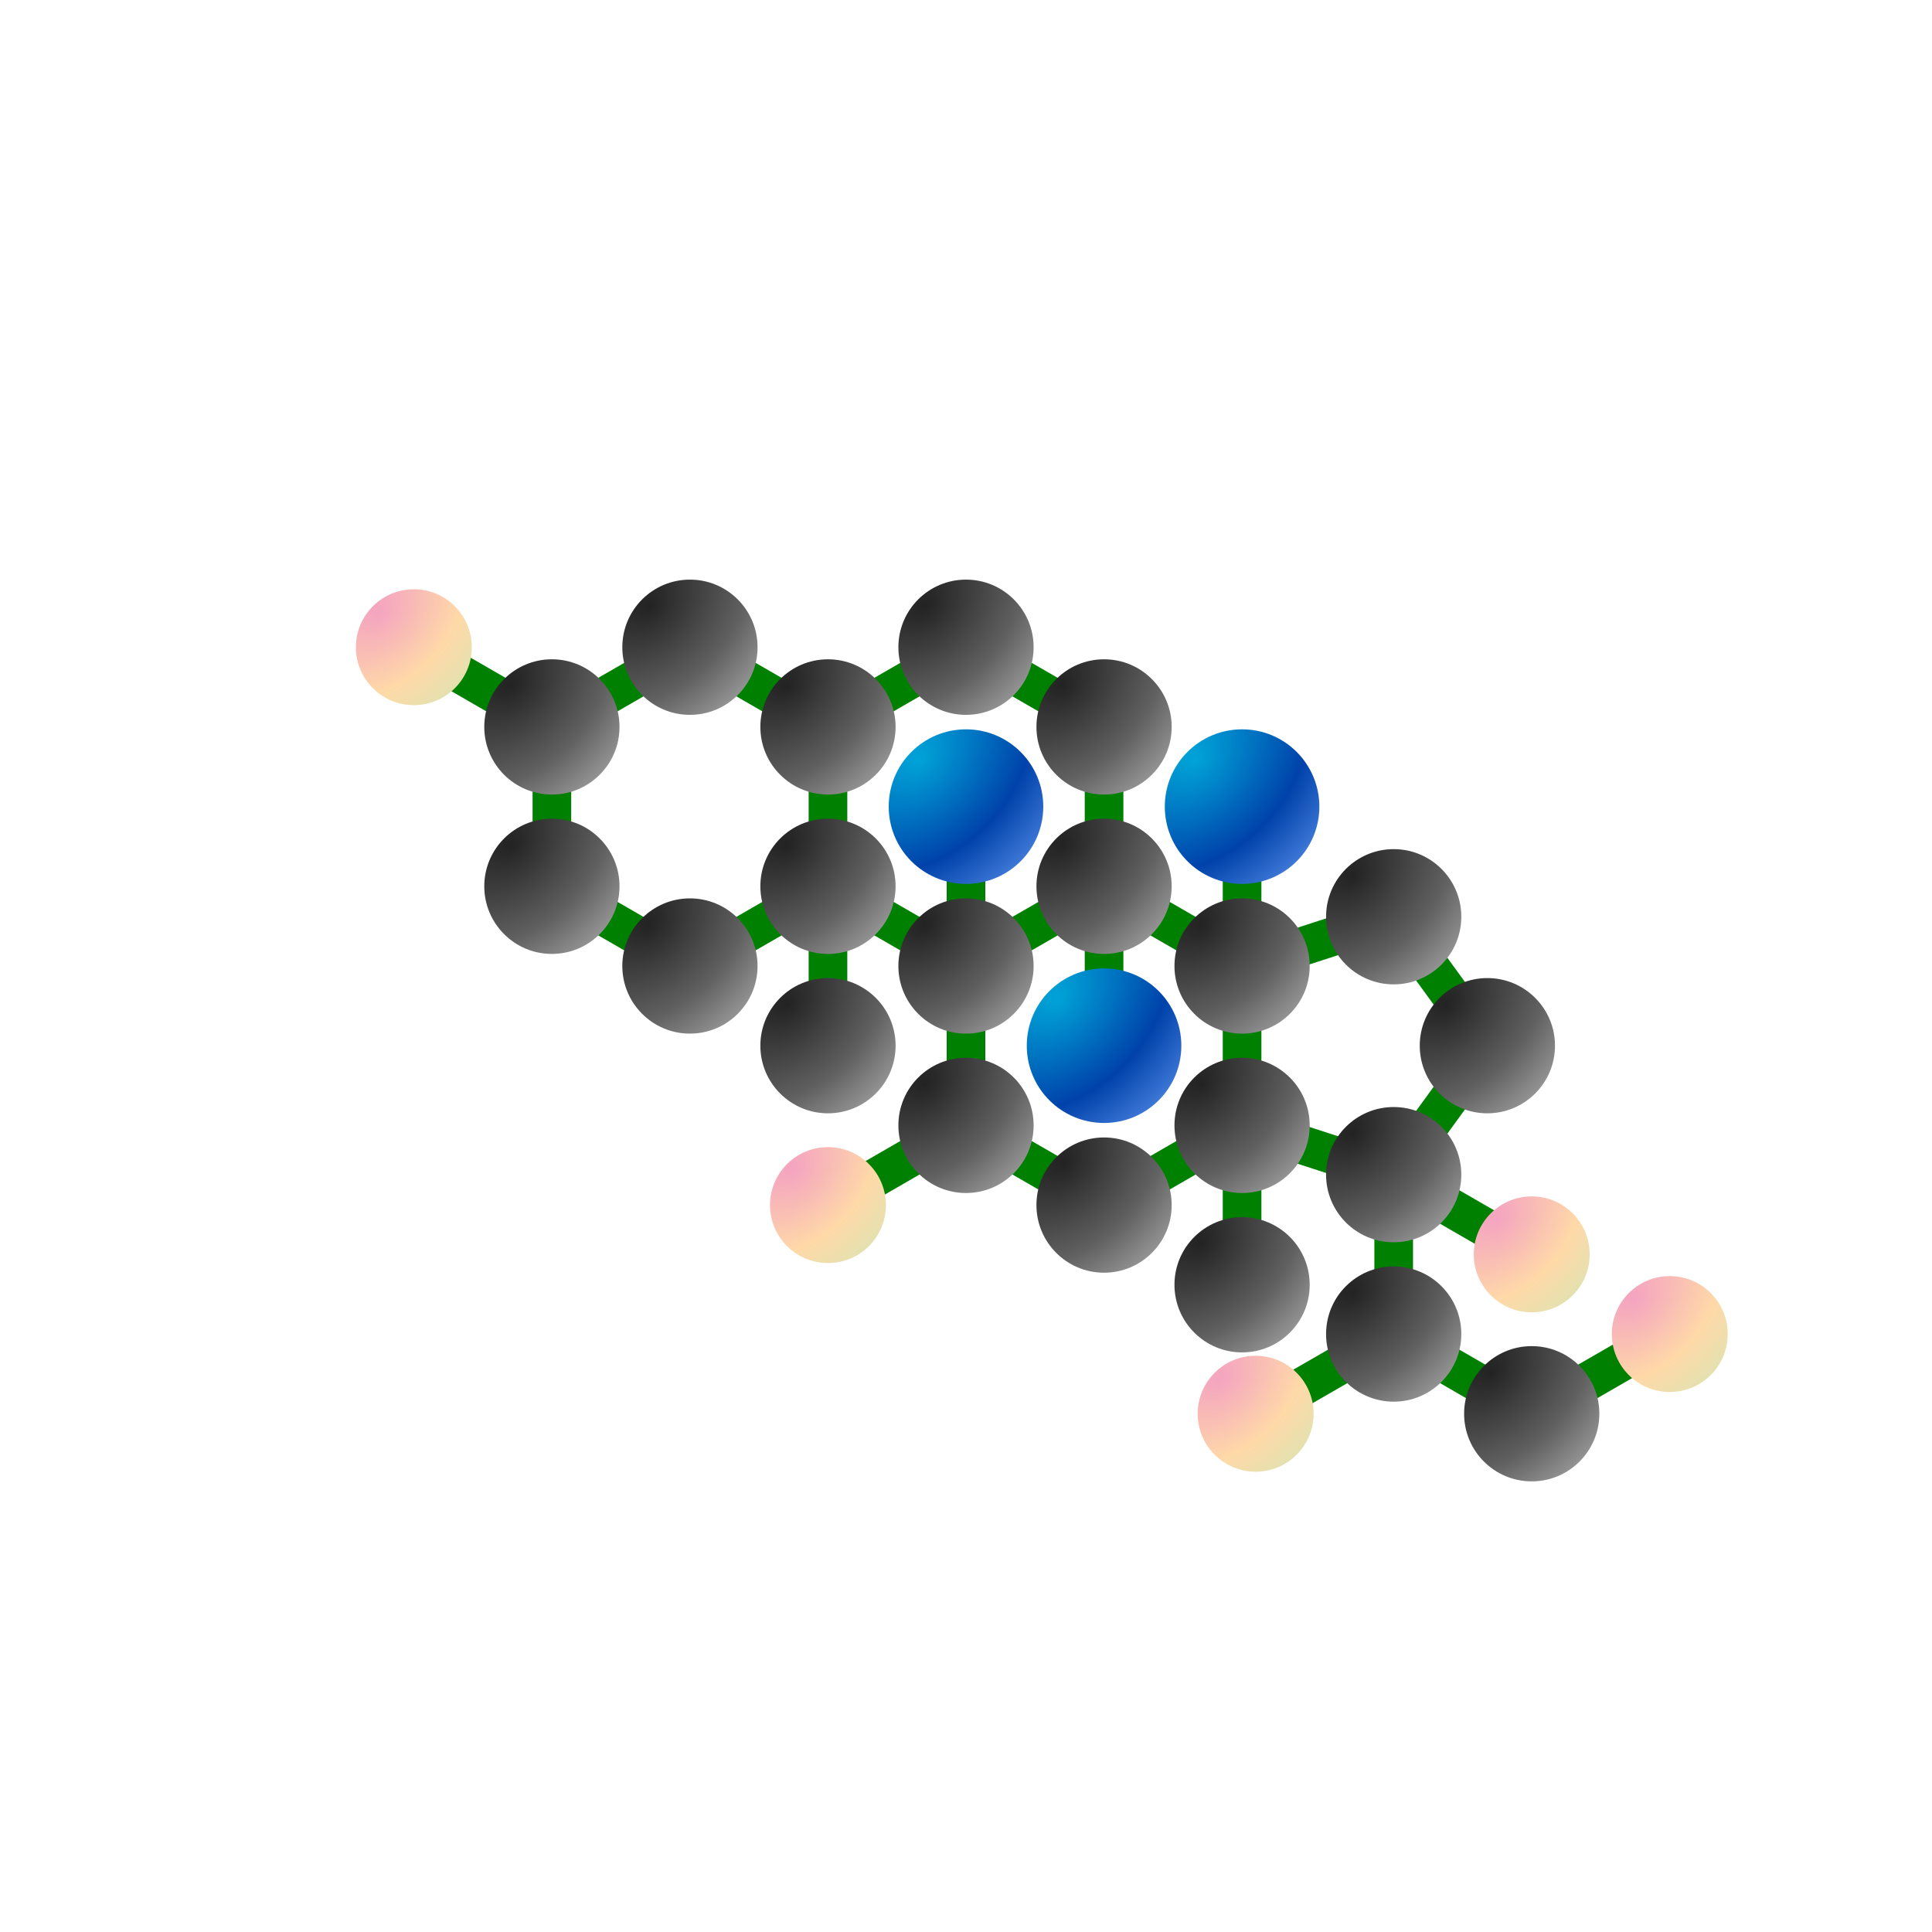 <svg version="1.1" width="1000" height="1000" 
                    xmlns="http://www.w3.org/2000/svg">
            <radialGradient id="Hydrogen" cx="-50%" cy="-50%" r="220%" fx="20%" fy="20%">
            <stop offset="0%" stop-color="#00a3d7"/>
            <stop offset="50%" stop-color="#0042aa"/>
            <stop offset="100%" stop-color="#74a7fe"/>
            </radialGradient>
            <radialGradient id="Oxygen" cx="-50%" cy="-50%" r="220%" fx="20%" fy="20%">
            <stop offset="0%" stop-color="#f4a4c0"/>
            <stop offset="50%" stop-color="#ffd9a8"/>
            <stop offset="100%" stop-color="#cce8b5"/>
            </radialGradient>
            <radialGradient id="Carbon" cx="-50%" cy="-50%" r="220%" fx="20%" fy="20%">
            <stop offset="0%" stop-color="#232323"/>
            <stop offset="50%" stop-color="#606060"/>
            <stop offset="100%" stop-color="#c0c0c0"/>
            </radialGradient>
            <radialGradient id="Nitrogen" cx="-50%" cy="-50%" r="220%" fx="20%" fy="20%">
            <stop offset="0%" stop-color="#77bb41"/>
            <stop offset="50%" stop-color="#d29d00"/>
            <stop offset="100%" stop-color="#9aa60e"/>
            </radialGradient> <polygon points="561.46,458.75 581.46,458.75 581.46,376.25 561.46,376.25" fill="green"/>
 <polygon points="576.46,467.41 566.46,450.09 495.00,491.34 505.00,508.66" fill="green"/>
 <polygon points="576.46,450.09 566.46,467.41 637.90,508.66 647.90,491.34" fill="green"/>
 <polygon points="566.46,384.91 576.46,367.59 505.00,326.35 495.00,343.67" fill="green"/>
 <polygon points="505.00,343.67 495.00,326.35 423.56,367.59 433.56,384.91" fill="green"/>
 <polygon points="423.56,384.91 433.56,367.59 362.11,326.35 352.11,343.67" fill="green"/>
 <polygon points="438.56,376.25 418.56,376.25 418.56,458.75 438.56,458.75" fill="green"/>
 <polygon points="362.11,343.67 352.11,326.35 280.66,367.59 290.66,384.91" fill="green"/>
 <polygon points="295.66,376.25 275.66,376.25 275.66,458.75 295.66,458.75" fill="green"/>
 <polygon points="290.66,450.09 280.66,467.41 352.11,508.66 362.11,491.34" fill="green"/>
 <polygon points="352.11,491.34 362.11,508.66 433.56,467.41 423.56,450.09" fill="green"/>
 <polygon points="433.56,450.09 423.56,467.41 495.00,508.66 505.00,491.34" fill="green"/>
 <polygon points="510.00,500.00 490.00,500.00 490.00,582.50 510.00,582.50" fill="green"/>
 <polygon points="505.00,573.84 495.00,591.16 566.46,632.41 576.46,615.09" fill="green"/>
 <polygon points="566.46,615.09 576.46,632.41 647.90,591.16 637.90,573.84" fill="green"/>
 <polygon points="645.99,572.99 639.81,592.01 718.28,617.51 724.46,598.49" fill="green"/>
 <polygon points="632.90,582.50 652.90,582.50 652.90,500.00 632.90,500.00" fill="green"/>
 <polygon points="713.28,602.12 729.46,613.88 777.95,547.13 761.77,535.37" fill="green"/>
 <polygon points="761.77,547.13 777.95,535.37 729.46,468.63 713.28,480.39" fill="green"/>
 <polygon points="724.46,484.02 718.28,465.00 639.81,490.49 645.99,509.51" fill="green"/>
 <polygon points="490.00,500.00 510.00,500.00 510.00,417.50 490.00,417.50" fill="green"/>
 <polygon points="632.90,500.00 652.90,500.00 652.90,417.50 632.90,417.50" fill="green"/>
 <polygon points="581.46,458.75 561.46,458.75 561.46,541.25 581.46,541.25" fill="green"/>
 <polygon points="726.37,599.34 716.37,616.66 787.82,657.91 797.82,640.59" fill="green"/>
 <polygon points="731.37,608.00 711.37,608.00 711.37,690.50 731.37,690.50" fill="green"/>
 <polygon points="726.37,681.84 716.37,699.16 787.82,740.41 797.82,723.09" fill="green"/>
 <polygon points="280.66,384.91 290.66,367.59 219.21,326.34 209.21,343.66" fill="green"/>
 <polygon points="505.00,591.16 495.00,573.84 423.55,615.09 433.55,632.41" fill="green"/>
 <polygon points="726.37,699.16 716.37,681.84 644.92,723.09 654.92,740.41" fill="green"/>
 <polygon points="787.82,723.09 797.82,740.41 869.27,699.16 859.27,681.84" fill="green"/>
 <polygon points="652.90,582.50 632.90,582.50 632.90,665.00 652.90,665.00" fill="green"/>
 <polygon points="438.56,458.75 418.56,458.75 418.56,541.25 438.56,541.25" fill="green"/>
 <circle cx="571.46" cy="376.25" r="35" fill="url(#Carbon)"/>
 <circle cx="500.00" cy="335.01" r="35" fill="url(#Carbon)"/>
 <circle cx="428.56" cy="376.25" r="35" fill="url(#Carbon)"/>
 <circle cx="357.11" cy="335.01" r="35" fill="url(#Carbon)"/>
 <circle cx="285.66" cy="458.75" r="35" fill="url(#Carbon)"/>
 <circle cx="357.11" cy="500.00" r="35" fill="url(#Carbon)"/>
 <circle cx="571.46" cy="623.75" r="35" fill="url(#Carbon)"/>
 <circle cx="769.86" cy="541.25" r="35" fill="url(#Carbon)"/>
 <circle cx="721.37" cy="474.51" r="35" fill="url(#Carbon)"/>
 <circle cx="500.00" cy="500.00" r="35" fill="url(#Carbon)"/>
 <circle cx="500.00" cy="417.50" r="40" fill="url(#Hydrogen)"/>
 <circle cx="642.90" cy="500.00" r="35" fill="url(#Carbon)"/>
 <circle cx="642.90" cy="417.50" r="40" fill="url(#Hydrogen)"/>
 <circle cx="571.46" cy="458.75" r="35" fill="url(#Carbon)"/>
 <circle cx="571.46" cy="541.25" r="40" fill="url(#Hydrogen)"/>
 <circle cx="642.90" cy="582.50" r="35" fill="url(#Carbon)"/>
 <circle cx="721.37" cy="608.00" r="35" fill="url(#Carbon)"/>
 <circle cx="285.66" cy="376.25" r="35" fill="url(#Carbon)"/>
 <circle cx="214.21" cy="335.00" r="30" fill="url(#Oxygen)"/>
 <circle cx="500.00" cy="582.50" r="35" fill="url(#Carbon)"/>
 <circle cx="428.55" cy="623.75" r="30" fill="url(#Oxygen)"/>
 <circle cx="721.37" cy="690.50" r="35" fill="url(#Carbon)"/>
 <circle cx="649.92" cy="731.75" r="30" fill="url(#Oxygen)"/>
 <circle cx="792.82" cy="731.75" r="35" fill="url(#Carbon)"/>
 <circle cx="864.27" cy="690.50" r="30" fill="url(#Oxygen)"/>
 <circle cx="792.82" cy="649.25" r="30" fill="url(#Oxygen)"/>
 <circle cx="642.90" cy="665.00" r="35" fill="url(#Carbon)"/>
 <circle cx="428.56" cy="458.75" r="35" fill="url(#Carbon)"/>
 <circle cx="428.56" cy="541.25" r="35" fill="url(#Carbon)"/>
</svg>